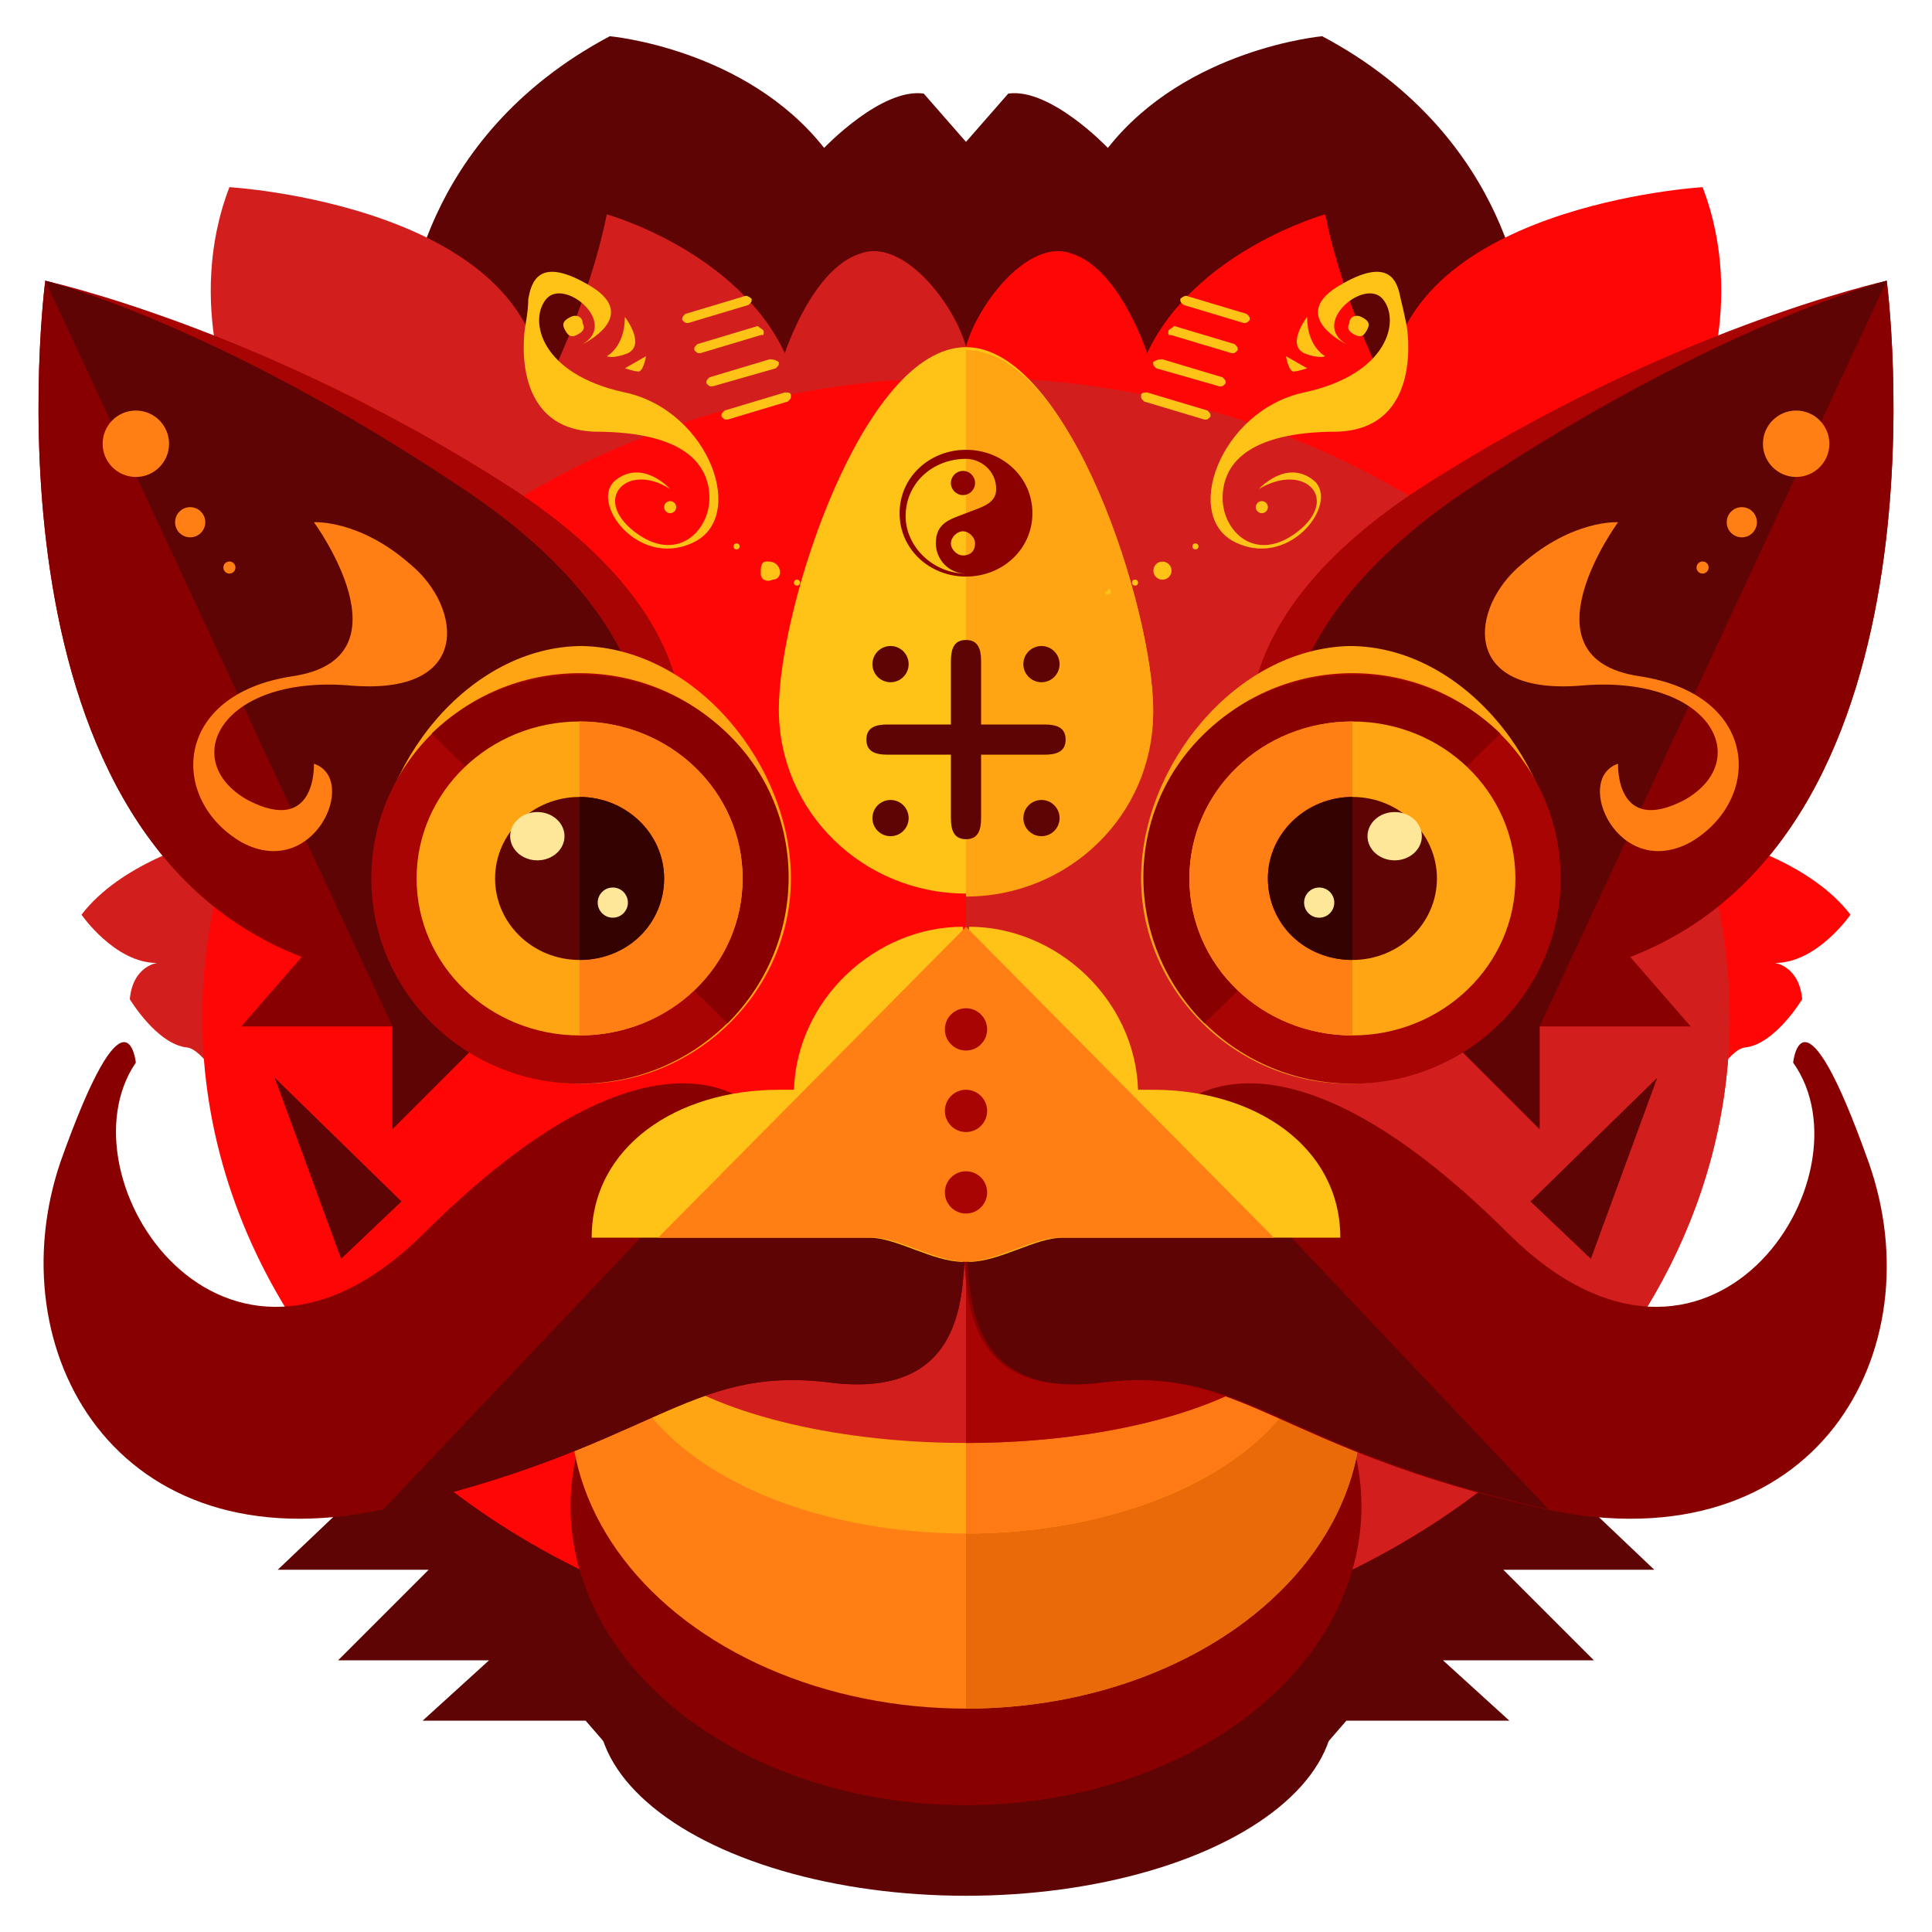 <?xml version="1.0" ?><!DOCTYPE svg  PUBLIC '-//W3C//DTD SVG 1.1//EN'  'http://www.w3.org/Graphics/SVG/1.1/DTD/svg11.dtd'><svg enable-background="new 0 0 64 64" height="64px" id="Layer_1" version="1.1" viewBox="0 0 64 64" width="64px" xml:space="preserve" xmlns="http://www.w3.org/2000/svg" xmlns:xlink="http://www.w3.org/1999/xlink"><g><ellipse cx="32" cy="56.6" fill="#5E0404" rx="12.2" ry="6.2"/><g><path d="M13.5,10.5c0,0,0.3-5.9,6.7-9.3c0,0,4.5,0.4,7.1,3.7c0,0,1.9-2,3.3-1.8L32,4.7v10.8l-16.6,2.2L13.5,10.5z" fill="#5E0404"/><path d="M50.5,10.5c0,0-0.3-5.9-6.7-9.3c0,0-4.5,0.4-7.1,3.7c0,0-1.9-2-3.3-1.8L32,4.7v10.8l16.6,2.2L50.5,10.5z" fill="#5E0404"/></g><g><g><path d="M6.6,27.9c0,0-2.6,0.7-3.9,2.4c0,0,1.1,1.6,2.5,1.6c0,0-0.8,0.1-0.9,1.2c0,0,0.9,1.5,1.9,1.6     S9.6,40,9.6,40l1.4-9.9L6.6,27.9z" fill="#D31E1E"/><path d="M7.8,13.8c0,0-1.7-3.7-0.2-7.6c0,0,10.2,0.6,10.4,6.8c0,0,1.5-2.9,2.1-5.9c0,0,4.3,1.2,5.9,4.6     c0,0,0.9-2.8,2.5-3.3c1.6-0.6,3.6,2.3,3.6,3.7s-5.1,10.5-5.1,10.5l-8.3,1.1L7.8,13.8z" fill="#D31E1E"/></g><g><path d="M57.4,27.9c0,0,2.6,0.7,3.9,2.4c0,0-1.1,1.6-2.5,1.6c0,0,0.8,0.1,0.9,1.2c0,0-0.9,1.5-1.9,1.6     S54.4,40,54.4,40L53,30.1L57.4,27.9z" fill="#FF0606"/><path d="M56.2,13.8c0,0,1.7-3.7,0.2-7.6c0,0-10.2,0.6-10.4,6.8c0,0-1.5-2.9-2.1-5.9c0,0-4.3,1.2-5.9,4.6     c0,0-0.9-2.8-2.5-3.3c-1.6-0.6-3.6,2.3-3.6,3.7s5.1,10.5,5.1,10.5l8.3,1.1L56.2,13.8z" fill="#FF0606"/></g></g><g><polygon fill="#5E0404" points="13.7,48.7 22,52.6 22,60 19.4,57 14,57 16.2,55 11.2,55 14.2,52 9.2,52 11.2,50.1   "/><g><polygon fill="#5E0404" points="50.3,48.7 42,52.6 42,60 44.6,57 50,57 47.8,55 52.8,55 49.8,52 54.8,52 52.8,50.1    "/></g></g><ellipse cx="32" cy="33.7" fill="#FF0606" rx="25.3" ry="21.2"/><path d="M32,12.5c14,0,25.3,9.5,25.3,21.2C57.3,45.4,46,54.9,32,54.9" fill="#D31E1E"/><ellipse cx="32" cy="49.9" fill="#890000" rx="13.1" ry="9.9"/><ellipse cx="32" cy="46.7" fill="#FF7F15" rx="13.1" ry="9.9"/><path d="M32,36.8c7.2,0,13.1,4.4,13.1,9.9c0,5.5-5.9,9.9-13.1,9.9" fill="#EA6A0A"/><ellipse cx="32" cy="43.9" fill="#FFA412" rx="11.6" ry="6.9"/><path d="M32,37c6.4,0,11.6,3.1,11.6,6.9c0,3.8-5.2,6.9-11.6,6.9" fill="#FF7915"/><ellipse cx="32" cy="43.1" fill="#D31E1E" rx="11.6" ry="4.7"/><path d="M32,38.4c6.4,0,11.6,2.1,11.6,4.7c0,2.6-5.2,4.7-11.6,4.7" fill="#A80404"/><g><g><path d="M25.1,36.8c0,0-3.2-3.8-11.1,4.1C7.4,47.4,1.9,39,4.5,35.2c0,0-0.3-2.9-2.5,3.3     C-0.1,44.7,3.8,51.9,12.7,50c9-2,10-4.8,14.8-4.2c4.8,0.6,4.3-3.5,4.5-4.4c0.2-0.9,0-5.6,0-5.6L25.1,36.8z" fill="#890000"/><path d="M12.7,50c9-2,10-4.8,14.8-4.2c4.8,0.6,4.3-3.5,4.5-4.4c0.2-0.9,0-5.6,0-5.6l-6.9,1.1" fill="#5E0404"/><path d="M1.5,9.3c0,0-2.4,18.2,8.5,22.4L8,34h5v3.4l6-6c0,0,9.4-7.7-2-15.2C8.8,10.9,1.5,9.3,1.5,9.3z" fill="#A80404"/><path d="M1.5,9.3c0,0-2.4,18.2,8.5,22.4L8,34h5v3.4l6-6c0,0,7.6-7.8-3.8-15.3C7.1,10.7,1.5,9.3,1.5,9.3z" fill="#890000"/><path d="M13,34v3.4l6-6c0,0,7.6-7.8-3.8-15.3C7.1,10.7,1.5,9.3,1.5,9.3" fill="#5E0404"/><path d="M26.2,29.1c0,3.7-3.1,6.8-6.9,6.8c-3.8,0-6.9-3-6.9-6.8c0-3.7,3.1-7.7,6.9-7.7     C23.1,21.5,26.2,25.4,26.2,29.1z" fill="#FFA412"/><ellipse cx="19.2" cy="29.1" fill="#A80404" rx="6.9" ry="6.8"/><path d="M14.3,24.3c2.7-2.6,7.1-2.6,9.8,0c2.7,2.6,2.7,6.9,0,9.6" fill="#890000"/><ellipse cx="19.2" cy="29.1" fill="#FFA412" rx="5.4" ry="5.2"/><path d="M19.2,23.9c3,0,5.4,2.3,5.4,5.2c0,2.9-2.4,5.2-5.4,5.2" fill="#FF7F15"/><ellipse cx="19.2" cy="29.1" fill="#5E0404" rx="2.8" ry="2.7"/><path d="M19.2,26.4c1.5,0,2.8,1.2,2.8,2.7c0,1.5-1.2,2.7-2.8,2.7" fill="#350202"/><ellipse cx="17.8" cy="27.7" fill="#FFE799" rx="0.9" ry="0.8"/><ellipse cx="20.3" cy="29.9" fill="#FFE799" rx="0.5" ry="0.5"/><ellipse cx="4.5" cy="14.7" fill="#FF7F15" rx="1.1" ry="1.1"/><ellipse cx="6.3" cy="17.3" fill="#FF7F15" rx="0.5" ry="0.5"/><circle cx="7.6" cy="18.8" fill="#FF7F15" r="0.2"/><path d="M10.4,17.3c0,0,3.3,4.5-0.7,5.1c-4,0.6-4.1,4.1-1.7,5.5c2.4,1.3,3.9-2.1,2.4-2.6c0,0,0.1,2.4-2.2,1.2     c-2.3-1.3-0.9-4.1,3.3-3.8c4.2,0.4,3.8-2.6,2.1-4C11.9,17.2,10.4,17.3,10.4,17.3z" fill="#FF7F15"/><path d="M26.3,36.1c-0.2,0-0.3,0-0.5,0c-3.4,0-6.2,1.9-6.2,4.9h9.2c0.9,0,2.1,0.8,3.1,0.8V30.7     C29,30.7,26.4,33.1,26.3,36.1z" fill="#FFC217"/></g><g><path d="M38.9,36.8c0,0,3.2-3.8,11.1,4.1c6.6,6.5,12.1-1.9,9.4-5.7c0,0,0.3-2.9,2.5,3.3     c2.2,6.2-1.7,13.4-10.7,11.5c-9-2-10-4.8-14.8-4.2c-4.8,0.6-4.3-3.5-4.5-4.4c-0.2-0.9,0-5.6,0-5.6L38.9,36.8z" fill="#890000"/><path d="M51.3,50c-9-2-10-4.8-14.8-4.2c-4.8,0.6-4.3-3.5-4.5-4.4c-0.2-0.9,0-5.6,0-5.6l6.9,1.1" fill="#5E0404"/><path d="M62.5,9.3c0,0,2.4,18.2-8.5,22.4l2,2.3h-5v3.4l-6-6c0,0-9.4-7.7,2-15.2C55.2,10.9,62.5,9.3,62.5,9.3z" fill="#A80404"/><path d="M62.5,9.3c0,0,2.4,18.2-8.5,22.4l2,2.3h-5v3.4l-6-6c0,0-7.6-7.8,3.8-15.3C56.9,10.7,62.5,9.3,62.5,9.3z" fill="#890000"/><path d="M51,34v3.4l-6-6c0,0-7.6-7.8,3.8-15.3c8.2-5.4,13.7-6.8,13.7-6.8" fill="#5E0404"/><path d="M37.8,29.1c0,3.7,3.1,6.8,6.9,6.8c3.8,0,6.9-3,6.9-6.8c0-3.7-3.1-7.7-6.9-7.7     C40.9,21.5,37.8,25.4,37.8,29.1z" fill="#FFA412"/><ellipse cx="44.8" cy="29.1" fill="#A80404" rx="6.9" ry="6.8"/><path d="M49.7,24.3c-2.7-2.6-7.1-2.6-9.8,0c-2.7,2.6-2.7,6.9,0,9.6" fill="#890000"/><ellipse cx="44.8" cy="29.1" fill="#FFA412" rx="5.4" ry="5.2"/><path d="M44.8,23.9c-3,0-5.4,2.3-5.4,5.2c0,2.9,2.4,5.2,5.4,5.2" fill="#FF7F15"/><ellipse cx="44.8" cy="29.1" fill="#5E0404" rx="2.8" ry="2.7"/><path d="M44.8,26.4c-1.5,0-2.8,1.2-2.8,2.7c0,1.5,1.2,2.7,2.8,2.7" fill="#350202"/><ellipse cx="46.2" cy="27.7" fill="#FFE799" rx="0.9" ry="0.8"/><ellipse cx="43.7" cy="29.9" fill="#FFE799" rx="0.5" ry="0.5"/><ellipse cx="59.5" cy="14.7" fill="#FF7F15" rx="1.1" ry="1.1"/><ellipse cx="57.7" cy="17.3" fill="#FF7F15" rx="0.5" ry="0.5"/><circle cx="56.4" cy="18.8" fill="#FF7F15" r="0.2"/><path d="M53.6,17.3c0,0-3.3,4.5,0.7,5.1c4,0.6,4.1,4.1,1.7,5.5c-2.4,1.3-3.9-2.1-2.4-2.6c0,0-0.1,2.4,2.2,1.2     c2.3-1.3,0.9-4.1-3.3-3.8c-4.2,0.4-3.8-2.6-2.1-4C52.1,17.2,53.6,17.3,53.6,17.3z" fill="#FF7F15"/><path d="M37.7,36.1c0.2,0,0.3,0,0.5,0c3.4,0,6.2,1.9,6.2,4.9h-9.2c-0.9,0-2.1,0.8-3.1,0.8V30.7     C35,30.7,37.6,33.1,37.7,36.1z" fill="#FFC217"/><path d="M42.2,41L32,30.7v0v0v0v0L21.8,41h7.1c0.9,0,2.1,0.8,3.1,0.8v0c0,0,0,0,0,0s0,0,0,0v0     c1,0,2.2-0.8,3.1-0.8H42.2z" fill="#FF7F15"/></g></g><g><ellipse cx="32" cy="34.1" fill="#A80404" rx="0.7" ry="0.7"/><ellipse cx="32" cy="36.8" fill="#A80404" rx="0.7" ry="0.7"/><ellipse cx="32" cy="39.5" fill="#A80404" rx="0.7" ry="0.7"/></g><path d="M38.2,23.5c0,3.4-2.8,6.1-6.2,6.1s-6.2-2.7-6.2-6.1c0-3.4,2.8-12,6.2-12S38.2,20.2,38.2,23.5z" fill="#FFC217"/><path d="M32,11.6c3.5,0,6.2,8.6,6.2,12c0,3.4-2.8,6.1-6.2,6.1" fill="#FFA412"/><g><g><path d="M29.4,25c-0.4,0-0.7-0.1-0.7-0.5l0,0c0-0.4,0.3-0.5,0.7-0.5h5.2c0.4,0,0.7,0.1,0.7,0.5l0,0     c0,0.4-0.3,0.5-0.7,0.5H29.4z" fill="#5E0404"/></g><g><path d="M31.5,21.9c0-0.4,0.1-0.7,0.5-0.7l0,0c0.4,0,0.5,0.3,0.5,0.7v5.2c0,0.4-0.1,0.7-0.5,0.7l0,0     c-0.4,0-0.5-0.3-0.5-0.7V21.9z" fill="#5E0404"/></g><g><g><ellipse cx="29.5" cy="22" fill="#5E0404" rx="0.6" ry="0.6"/><ellipse cx="34.5" cy="22" fill="#5E0404" rx="0.6" ry="0.6"/></g><g><ellipse cx="29.5" cy="27.1" fill="#5E0404" rx="0.6" ry="0.6"/><ellipse cx="34.5" cy="27.1" fill="#5E0404" rx="0.6" ry="0.6"/></g></g></g><g><ellipse cx="31.9" cy="16" fill="#8C0000" rx="0.4" ry="0.4"/><path d="M32,14.9c-1.2,0-2.2,0.9-2.2,2.1c0,1.2,1,2.1,2.2,2.1c1.2,0,2.2-0.9,2.2-2.1C34.2,15.8,33.2,14.9,32,14.9z     M31.9,18.4c-0.2,0-0.4-0.2-0.4-0.4c0-0.2,0.2-0.4,0.4-0.4s0.4,0.2,0.4,0.4C32.3,18.3,32.1,18.4,31.9,18.4z M32,17    c-0.5,0.2-1,0.3-1,1c0,0.5,0.4,1,1,1c-1.1,0-2-0.9-2-1.9c0-1.1,0.9-1.9,2-1.9c0.5,0,1,0.4,1,1C33,16.7,32.5,16.8,32,17z" fill="#8C0000"/></g><g><polygon fill="#5E0404" points="9.1,35.7 13.3,39.8 11.3,41.7   "/><polygon fill="#5E0404" points="54.9,35.7 50.7,39.8 52.7,41.7   "/></g><g><g><path d="M17.4,10.8c0,0-0.6,3.4,2.3,3.5c3,0,3.8,1.1,3.8,2.2s-1.1,2.2-2.5,1.1c-1.4-1.1-0.2-2.3,1.2-1.4     c0,0-0.9-1-1.8-0.3c-0.9,0.7,0.7,2.9,2.5,2.1c1.9-0.8,0.6-4.4-2.2-5c-2.8-0.6-3.2-2.4-2.6-3.1c0.6-0.7,2.4,0.8,1.2,1.5     c0,0,1.9-0.9,0.3-1.9c-1.8-1.1-2-0.1-2.1,0.4C17.5,10.3,17.4,10.8,17.4,10.8z" fill="#FFC217"/><circle cx="24.4" cy="18.1" fill="#FFC217" r="0.1"/><path d="M25.8,18.8c0.1,0.2,0,0.4-0.2,0.4c-0.2,0.1-0.4,0-0.4-0.2s0-0.4,0.2-0.4C25.5,18.6,25.7,18.6,25.8,18.8z" fill="#FFC217"/><circle cx="26.4" cy="19.3" fill="#FFC217" r="0.1"/><circle cx="27.3" cy="19.7" fill="#FFC217" r="0.1"/><circle cx="22.2" cy="16.8" fill="#FFC217" r="0.2"/><path d="M19.3,10.7c0.1,0.2,0,0.3-0.2,0.4c-0.2,0.1-0.3,0-0.4-0.2c-0.1-0.2,0-0.3,0.2-0.4     C19.1,10.4,19.3,10.5,19.3,10.7z" fill="#FFC217"/><path d="M20.1,11.8c0,0,0.6-0.3,0.6-1.3c0,0,0.7,0.9,0.1,1.2C20.3,11.9,20.1,11.8,20.1,11.8z" fill="#FFC217"/><path d="M20.7,12.2l0.7-0.4c0,0-0.1,0.6-0.3,0.5C21,12.3,20.7,12.2,20.7,12.2z" fill="#FFC217"/><path d="M24.9,9.9c0,0.1,0,0.1-0.1,0.2l-2,0.6c-0.1,0-0.1,0-0.2-0.1l0,0c0-0.1,0-0.1,0.1-0.2l2-0.6     C24.8,9.8,24.9,9.9,24.9,9.9L24.9,9.9z" fill="#FFC217"/><path d="M25.3,11c0,0.1,0,0.1-0.1,0.1l-2,0.6c-0.1,0-0.1,0-0.2-0.1l0,0c0-0.1,0-0.1,0.1-0.2l2-0.6     C25.2,10.9,25.3,10.9,25.3,11L25.3,11z" fill="#FFC217"/><path d="M25.8,12c0,0.1,0,0.1-0.1,0.2l-2.1,0.6c-0.1,0-0.1,0-0.2-0.1l0,0c0-0.1,0-0.1,0.1-0.2l2-0.6     C25.7,11.9,25.8,12,25.8,12L25.8,12z" fill="#FFC217"/><path d="M26.2,13.1c0,0.1,0,0.1-0.1,0.2l-2,0.6c-0.1,0-0.1,0-0.2-0.1l0,0c0-0.1,0-0.1,0.1-0.2l2-0.6     C26.1,13,26.2,13,26.2,13.1L26.2,13.1z" fill="#FFC217"/></g><g><path d="M46.6,10.8c0,0,0.6,3.4-2.3,3.5c-3,0-3.8,1.1-3.8,2.2c0,1.1,1.1,2.2,2.5,1.1c1.4-1.1,0.2-2.3-1.3-1.4     c0,0,0.9-1,1.8-0.3c0.9,0.7-0.7,2.9-2.5,2.1c-1.9-0.8-0.6-4.4,2.2-5c2.8-0.6,3.2-2.4,2.6-3.1c-0.6-0.7-2.4,0.8-1.2,1.5     c0,0-1.9-0.9-0.3-1.9c1.8-1.1,2-0.1,2.1,0.4C46.5,10.3,46.6,10.8,46.6,10.8z" fill="#FFC217"/><circle cx="39.6" cy="18.1" fill="#FFC217" r="0.1"/><ellipse cx="38.6" cy="18.9" fill="#FFC217" rx="0.3" ry="0.3" transform="matrix(-0.956 -0.294 0.294 -0.956 69.853 48.32)"/><circle cx="37.6" cy="19.3" fill="#FFC217" r="0.1"/><path d="M36.6,19.6c0,0,0,0.1,0.1,0.1c0,0,0.1,0,0.1-0.1c0,0,0-0.1-0.1-0.1C36.7,19.6,36.7,19.6,36.6,19.6z" fill="#FFC217"/><circle cx="41.8" cy="16.8" fill="#FFC217" r="0.2"/><path d="M44.7,10.7c-0.1,0.2,0,0.3,0.2,0.4c0.2,0.1,0.3,0,0.4-0.2c0.1-0.2,0-0.3-0.2-0.4     C44.9,10.4,44.7,10.5,44.7,10.7z" fill="#FFC217"/><path d="M43.9,11.8c0,0-0.6-0.3-0.6-1.3c0,0-0.7,0.9-0.1,1.2C43.7,11.9,43.9,11.8,43.9,11.8z" fill="#FFC217"/><path d="M43.3,12.2l-0.7-0.4c0,0,0.1,0.6,0.3,0.5C43,12.3,43.3,12.2,43.3,12.2z" fill="#FFC217"/><path d="M39.1,9.9c0,0.1,0,0.1,0.1,0.2l2,0.6c0.1,0,0.1,0,0.2-0.1l0,0c0-0.1,0-0.1-0.1-0.2l-2-0.6     C39.2,9.8,39.1,9.9,39.1,9.9L39.1,9.9z" fill="#FFC217"/><path d="M38.7,11c0,0.1,0,0.1,0.1,0.1l2,0.6c0.1,0,0.1,0,0.2-0.1l0,0c0-0.1,0-0.1-0.1-0.2l-2-0.6     C38.8,10.9,38.7,10.9,38.7,11L38.7,11z" fill="#FFC217"/><path d="M38.2,12c0,0.1,0,0.1,0.1,0.2l2.1,0.6c0.1,0,0.1,0,0.2-0.1l0,0c0-0.1,0-0.1-0.1-0.2l-2-0.6     C38.3,11.9,38.2,12,38.2,12L38.2,12z" fill="#FFC217"/><path d="M37.8,13.1c0,0.1,0,0.1,0.1,0.2l2,0.6c0.1,0,0.1,0,0.2-0.1l0,0c0-0.1,0-0.1-0.1-0.2l-2-0.6     C37.9,13,37.8,13,37.8,13.1L37.8,13.1z" fill="#FFC217"/></g></g></g></svg>